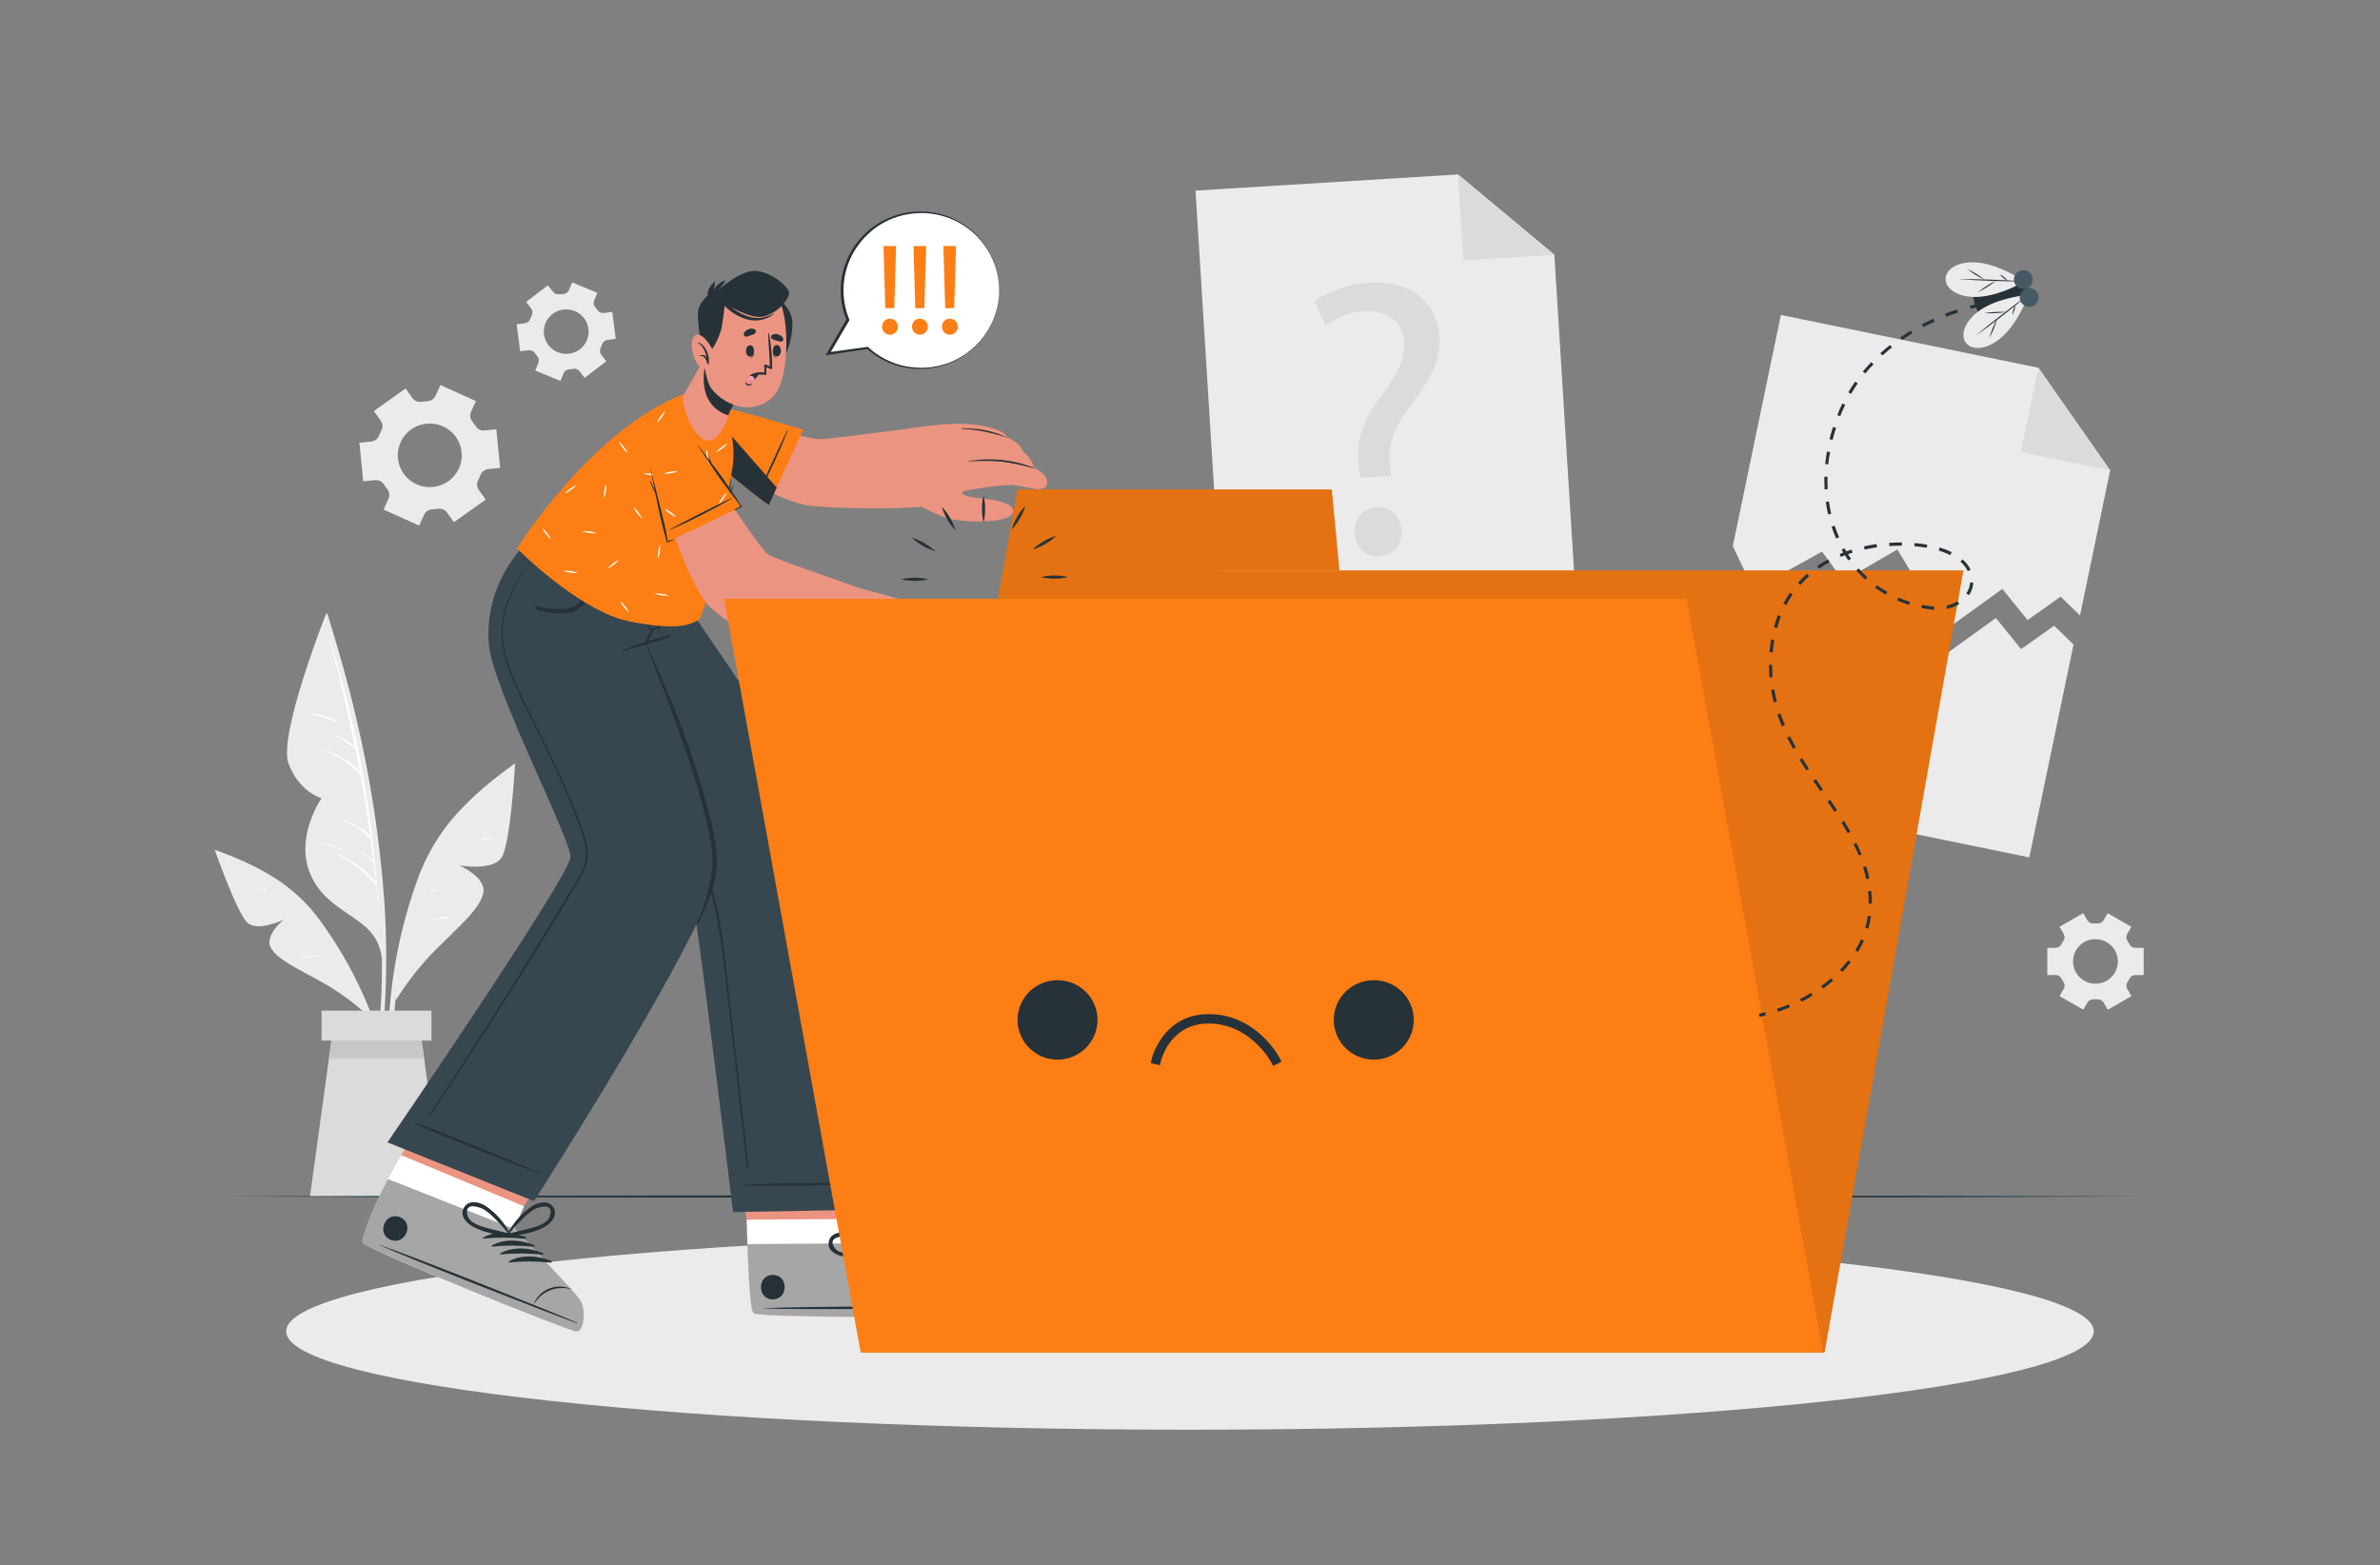 <svg width="149" height="98" viewBox="0 0 149 98" fill="none" xmlns="http://www.w3.org/2000/svg">
<rect x="0" y="0" width="149" height="98" fill="#808080" stroke="none"/>
<path d="M132.109 29.448L130.221 38.533L129.005 37.355L126.937 38.821L125.356 36.871L121.812 39.431L118.783 34.399L115.405 36.365L114.065 34.531L109.775 36.931L108.484 34.185L111.492 19.719L127.614 23.025L132.109 29.448Z" fill="#EBEBEB"/>
<path d="M127.613 23.031L132.108 29.454L126.516 28.308L127.613 23.031Z" fill="#DBDBDB"/>
<path d="M129.813 40.353L127.045 53.681L105.328 49.228L108.077 36.008L109.368 38.752L113.66 36.351L114.997 38.185L118.378 36.221L121.405 41.253L124.951 38.693L126.53 40.641L128.6 39.177L129.813 40.353Z" fill="#EBEBEB"/>
<path d="M98.733 38.789L76.602 40.149L74.844 11.933L91.278 10.922L97.31 15.949L98.733 38.789Z" fill="#EBEBEB"/>
<path d="M91.281 10.922L97.314 15.949L91.615 16.3L91.281 10.922Z" fill="#DBDBDB"/>
<path d="M85.154 29.91L85.067 29.273C84.844 27.954 85.207 26.479 86.362 24.936C87.404 23.564 87.968 22.584 87.905 21.471C87.834 20.216 86.995 19.424 85.434 19.487C84.542 19.533 83.686 19.848 82.978 20.389L82.297 18.874C83.086 18.237 84.468 17.766 85.78 17.698C88.627 17.541 90.013 19.215 90.121 21.083C90.216 22.755 89.344 24.011 88.235 25.479C87.216 26.818 86.883 27.921 87.027 29.17L87.088 29.808L85.154 29.91ZM84.803 33.382C84.752 32.472 85.334 31.798 86.2 31.751C87.066 31.704 87.698 32.307 87.749 33.219C87.797 34.079 87.266 34.773 86.35 34.824C85.476 34.873 84.844 34.242 84.795 33.382H84.803Z" fill="#DBDBDB"/>
<path d="M29.797 25.111L27.572 24.109L27.262 24.786C27.216 24.882 27.145 24.965 27.055 25.024C26.966 25.083 26.862 25.117 26.755 25.123C26.632 25.127 26.51 25.139 26.389 25.158C26.283 25.174 26.175 25.16 26.076 25.12C25.977 25.079 25.891 25.012 25.827 24.927L25.391 24.321L23.404 25.736L23.84 26.342C23.901 26.429 23.936 26.531 23.943 26.637C23.95 26.743 23.928 26.849 23.879 26.944C23.823 27.051 23.772 27.162 23.727 27.275C23.688 27.374 23.623 27.461 23.538 27.527C23.452 27.592 23.351 27.633 23.244 27.645L22.5 27.718L22.739 30.134L23.487 30.06C23.594 30.051 23.701 30.072 23.798 30.12C23.894 30.167 23.976 30.24 24.033 30.33C24.065 30.381 24.098 30.43 24.134 30.479C24.169 30.528 24.205 30.575 24.242 30.622C24.311 30.705 24.354 30.804 24.369 30.91C24.384 31.015 24.369 31.123 24.325 31.22L24.014 31.902L26.241 32.906L26.551 32.226C26.597 32.129 26.669 32.047 26.759 31.988C26.849 31.929 26.953 31.895 27.06 31.891C27.181 31.886 27.302 31.874 27.422 31.855C27.527 31.84 27.636 31.853 27.735 31.894C27.834 31.934 27.92 32.001 27.984 32.087L28.42 32.692L30.409 31.277L29.973 30.672C29.91 30.585 29.874 30.483 29.867 30.376C29.86 30.27 29.883 30.164 29.933 30.07C29.988 29.963 30.038 29.853 30.081 29.741C30.119 29.64 30.185 29.552 30.27 29.487C30.356 29.422 30.458 29.381 30.565 29.37L31.313 29.296L31.072 26.879L30.324 26.951C30.218 26.961 30.111 26.941 30.015 26.893C29.919 26.846 29.838 26.773 29.782 26.683C29.748 26.632 29.715 26.583 29.679 26.534C29.643 26.485 29.608 26.436 29.57 26.391C29.503 26.308 29.459 26.207 29.445 26.101C29.43 25.995 29.445 25.887 29.488 25.789L29.797 25.111ZM28.535 27.347C28.765 27.667 28.895 28.048 28.908 28.441C28.921 28.834 28.816 29.223 28.607 29.557C28.398 29.891 28.094 30.156 27.733 30.318C27.372 30.481 26.971 30.533 26.58 30.469C26.189 30.405 25.826 30.227 25.537 29.958C25.248 29.689 25.046 29.341 24.956 28.957C24.866 28.574 24.892 28.173 25.032 27.805C25.172 27.437 25.418 27.118 25.74 26.889C26.172 26.581 26.709 26.457 27.233 26.543C27.757 26.629 28.225 26.919 28.535 27.347Z" fill="#EBEBEB"/>
<path d="M130.418 57.172L128.934 58.023L129.196 58.473C129.235 58.538 129.255 58.612 129.252 58.688C129.25 58.763 129.226 58.837 129.182 58.899C129.137 58.969 129.093 59.042 129.054 59.118C129.022 59.186 128.97 59.243 128.906 59.282C128.842 59.322 128.768 59.343 128.693 59.342H128.172V61.045H128.697C128.772 61.044 128.846 61.065 128.91 61.104C128.974 61.144 129.025 61.201 129.058 61.268C129.097 61.345 129.141 61.417 129.186 61.488C129.229 61.55 129.254 61.623 129.256 61.698C129.259 61.774 129.239 61.848 129.2 61.913L128.938 62.364L130.421 63.215L130.686 62.762C130.724 62.698 130.78 62.645 130.846 62.611C130.913 62.576 130.988 62.56 131.063 62.566H131.315C131.39 62.561 131.465 62.576 131.532 62.611C131.598 62.645 131.654 62.698 131.692 62.762L131.957 63.217L133.439 62.366L133.176 61.913C133.139 61.848 133.121 61.774 133.123 61.699C133.126 61.624 133.15 61.552 133.192 61.49C133.237 61.419 133.281 61.345 133.32 61.27C133.353 61.203 133.404 61.146 133.468 61.106C133.532 61.066 133.606 61.046 133.681 61.047H134.206V59.344H133.677C133.602 59.344 133.528 59.324 133.464 59.284C133.4 59.245 133.349 59.188 133.316 59.12C133.277 59.046 133.233 58.971 133.188 58.901C133.146 58.839 133.122 58.766 133.119 58.691C133.117 58.616 133.135 58.542 133.172 58.477L133.435 58.025L131.953 57.174L131.688 57.621C131.65 57.685 131.595 57.737 131.528 57.772C131.461 57.806 131.386 57.822 131.311 57.817H131.185H131.059C130.984 57.822 130.909 57.806 130.842 57.772C130.775 57.737 130.719 57.685 130.68 57.621L130.418 57.172ZM131.185 58.799C131.463 58.798 131.735 58.88 131.966 59.033C132.198 59.186 132.378 59.404 132.485 59.659C132.591 59.914 132.619 60.195 132.565 60.466C132.511 60.737 132.377 60.986 132.181 61.181C131.984 61.376 131.733 61.509 131.461 61.563C131.188 61.617 130.905 61.589 130.649 61.483C130.392 61.377 130.172 61.198 130.018 60.968C129.864 60.739 129.782 60.468 129.782 60.192C129.782 60.009 129.818 59.828 129.888 59.658C129.959 59.489 130.062 59.335 130.192 59.206C130.323 59.076 130.477 58.973 130.648 58.903C130.818 58.833 131.001 58.797 131.185 58.797V58.799Z" fill="#EBEBEB"/>
<path d="M34.297 17.866L32.938 18.901L33.252 19.314C33.298 19.373 33.327 19.444 33.334 19.519C33.342 19.594 33.327 19.669 33.293 19.736C33.255 19.812 33.222 19.891 33.194 19.971C33.17 20.042 33.126 20.104 33.068 20.152C33.01 20.199 32.939 20.23 32.865 20.239L32.344 20.306L32.565 21.994L33.086 21.927C33.162 21.916 33.239 21.927 33.309 21.959C33.379 21.99 33.438 22.04 33.48 22.103C33.528 22.172 33.579 22.237 33.634 22.299C33.685 22.355 33.719 22.424 33.731 22.498C33.744 22.572 33.735 22.648 33.705 22.717L33.508 23.199L35.087 23.852L35.284 23.37C35.313 23.3 35.362 23.241 35.423 23.198C35.485 23.154 35.558 23.129 35.633 23.125L35.76 23.111L35.884 23.091C35.957 23.078 36.032 23.084 36.102 23.11C36.172 23.136 36.233 23.18 36.279 23.238L36.6 23.656L37.96 22.621L37.642 22.207C37.596 22.148 37.568 22.076 37.561 22.002C37.553 21.927 37.567 21.851 37.601 21.784C37.638 21.708 37.671 21.63 37.699 21.551C37.724 21.48 37.767 21.417 37.826 21.37C37.884 21.322 37.954 21.292 38.029 21.282L38.55 21.215L38.329 19.528L37.808 19.595C37.732 19.605 37.655 19.595 37.585 19.564C37.516 19.533 37.456 19.483 37.413 19.42C37.364 19.35 37.313 19.283 37.257 19.224C37.211 19.167 37.182 19.099 37.171 19.027C37.161 18.955 37.17 18.882 37.198 18.814L37.395 18.332L35.817 17.68L35.62 18.162C35.59 18.231 35.541 18.29 35.48 18.333C35.418 18.377 35.346 18.402 35.27 18.407L35.144 18.419L35.028 18.422C34.955 18.436 34.879 18.43 34.809 18.404C34.74 18.378 34.679 18.334 34.633 18.276L34.297 17.866ZM35.27 19.381C35.545 19.346 35.824 19.392 36.073 19.515C36.321 19.637 36.527 19.83 36.665 20.068C36.803 20.307 36.867 20.581 36.849 20.855C36.831 21.13 36.731 21.393 36.562 21.612C36.393 21.83 36.163 21.994 35.901 22.082C35.639 22.171 35.356 22.181 35.088 22.11C34.82 22.039 34.579 21.891 34.396 21.684C34.213 21.478 34.096 21.222 34.059 20.949C34.034 20.767 34.046 20.582 34.093 20.404C34.141 20.227 34.224 20.06 34.336 19.915C34.449 19.769 34.589 19.647 34.749 19.555C34.91 19.464 35.087 19.404 35.27 19.381Z" fill="#EBEBEB"/>
<path d="M24.138 62.086C24.212 60.191 24.186 58.294 24.059 56.402C23.777 52.495 23.177 48.618 22.265 44.807C21.764 42.663 21.148 40.554 20.505 38.447C20.485 38.382 20.383 38.4 20.401 38.466C22.388 45.895 24.018 53.558 23.905 61.281C23.874 63.437 23.621 65.563 23.416 67.711C23.416 67.768 23.505 67.792 23.518 67.733C23.927 65.889 24.061 63.964 24.138 62.086Z" fill="#EBEBEB"/>
<path d="M20.401 38.461C20.401 38.461 17.394 46.046 18.067 47.822C18.74 49.598 20.129 49.978 20.129 49.978C20.129 49.978 18.288 52.589 19.575 55.037C20.861 57.485 23.718 57.369 23.916 60.144C23.91 60.158 24.068 48.553 20.401 38.461Z" fill="#EBEBEB"/>
<path d="M23.583 55.369C23.588 55.357 23.588 55.343 23.583 55.33C23.188 50.151 22.21 45.033 20.666 40.071C20.666 40.058 20.637 40.062 20.641 40.071C21.237 42.293 21.763 44.523 22.22 46.763C21.815 46.382 21.321 46.109 20.783 45.967C20.783 45.967 20.767 45.979 20.783 45.983C21.348 46.189 21.857 46.524 22.267 46.963C22.354 47.404 22.441 47.843 22.521 48.284C21.849 47.537 20.917 47.167 19.984 46.814C19.982 46.815 19.98 46.816 19.979 46.818C19.977 46.82 19.977 46.822 19.977 46.825C19.977 46.827 19.977 46.829 19.979 46.831C19.98 46.833 19.982 46.834 19.984 46.835C20.956 47.227 21.924 47.733 22.583 48.566C22.811 49.824 23.013 51.087 23.186 52.355C22.701 51.849 22.077 51.494 21.393 51.334C21.371 51.334 21.359 51.359 21.381 51.365C22.084 51.571 22.712 51.975 23.188 52.529H23.2C23.259 52.973 23.316 53.42 23.37 53.868C22.994 53.552 22.57 53.298 22.113 53.115C22.101 53.115 22.093 53.129 22.113 53.133C22.579 53.333 23.006 53.614 23.374 53.962C23.374 53.962 23.384 53.962 23.39 53.962C23.439 54.387 23.488 54.812 23.532 55.238C22.854 54.424 21.975 53.8 20.98 53.427C20.976 53.427 20.972 53.428 20.969 53.431C20.966 53.434 20.964 53.438 20.964 53.443C20.964 53.447 20.966 53.451 20.969 53.454C20.972 53.456 20.976 53.458 20.98 53.458C21.962 53.888 22.825 54.548 23.494 55.381C23.502 55.39 23.512 55.397 23.523 55.4C23.534 55.404 23.546 55.404 23.557 55.401C23.622 56.053 23.682 56.706 23.729 57.361C23.729 57.37 23.745 57.37 23.745 57.361C23.694 56.703 23.64 56.039 23.583 55.369Z" fill="white"/>
<path d="M21.163 45.217C20.619 44.88 19.996 44.687 19.356 44.656C19.352 44.656 19.349 44.657 19.347 44.66C19.345 44.662 19.344 44.665 19.344 44.668C19.344 44.671 19.345 44.674 19.347 44.676C19.349 44.678 19.352 44.68 19.356 44.68C19.975 44.797 20.576 44.994 21.143 45.268C21.167 45.274 21.185 45.233 21.163 45.217Z" fill="white"/>
<path d="M21.534 53.25C21.116 53.011 20.655 52.855 20.177 52.789C20.161 52.789 20.159 52.811 20.177 52.815C20.643 52.908 21.095 53.065 21.518 53.281C21.536 53.291 21.552 53.26 21.534 53.25Z" fill="white"/>
<path d="M32.053 47.952C30.781 48.825 29.612 49.839 28.57 50.974C27.495 52.176 26.666 53.574 26.129 55.09C24.986 58.249 24.372 61.573 24.31 64.929C24.271 66.788 24.451 68.645 24.845 70.463C24.848 70.476 24.856 70.487 24.867 70.495C24.879 70.502 24.893 70.505 24.906 70.502C24.92 70.5 24.932 70.492 24.94 70.481C24.948 70.47 24.951 70.456 24.949 70.443C24.459 67.236 24.478 63.972 25.004 60.77C25.521 57.634 26.332 54.22 28.341 51.67C29.434 50.28 30.798 49.189 32.146 48.06C32.217 47.997 32.126 47.901 32.053 47.952Z" fill="#EBEBEB"/>
<path d="M24.75 62.667C25.474 61.504 26.325 60.423 27.288 59.445C28.793 57.95 30.06 56.887 30.258 55.9C30.455 54.912 28.75 54.183 28.75 54.183C28.75 54.183 30.832 54.555 31.402 53.687C31.972 52.818 32.247 47.789 32.247 47.789C32.247 47.789 28.458 50.476 26.692 54.243C24.926 58.011 24.75 62.667 24.75 62.667Z" fill="#EBEBEB"/>
<path d="M30.885 52.513C30.635 52.476 30.382 52.467 30.131 52.487C30.101 52.487 30.103 52.538 30.131 52.54C30.38 52.54 30.63 52.528 30.879 52.54C30.882 52.539 30.884 52.538 30.886 52.536C30.888 52.533 30.89 52.531 30.89 52.528C30.891 52.525 30.891 52.522 30.89 52.52C30.889 52.517 30.887 52.514 30.885 52.513Z" fill="white"/>
<path d="M28.168 57.391C27.768 57.399 27.373 57.477 27 57.622C27 57.622 27 57.642 27 57.639C27.395 57.547 27.776 57.51 28.166 57.444C28.171 57.441 28.176 57.438 28.179 57.433C28.182 57.429 28.184 57.423 28.184 57.418C28.184 57.412 28.183 57.407 28.18 57.402C28.177 57.397 28.173 57.393 28.168 57.391Z" fill="white"/>
<path d="M27.349 55.703C27.183 55.702 27.017 55.716 26.854 55.746C26.851 55.747 26.848 55.749 26.847 55.752C26.845 55.755 26.844 55.758 26.844 55.761C26.844 55.764 26.845 55.767 26.847 55.77C26.848 55.773 26.851 55.775 26.854 55.776C27.02 55.785 27.185 55.778 27.349 55.754C27.356 55.754 27.363 55.752 27.367 55.747C27.372 55.742 27.375 55.735 27.375 55.729C27.375 55.722 27.372 55.715 27.367 55.711C27.363 55.706 27.356 55.703 27.349 55.703Z" fill="white"/>
<path d="M13.639 53.293C14.872 53.708 16.053 54.261 17.161 54.941C18.31 55.666 19.307 56.606 20.095 57.709C21.755 60.003 23.025 62.551 23.857 65.252C24.32 66.748 24.606 68.293 24.709 69.855C24.707 69.865 24.701 69.874 24.693 69.88C24.685 69.887 24.675 69.89 24.665 69.89C24.654 69.89 24.644 69.887 24.636 69.88C24.628 69.874 24.622 69.865 24.62 69.855C24.272 67.147 23.498 64.51 22.327 62.04C21.177 59.62 19.726 57.044 17.508 55.441C16.301 54.569 14.943 53.996 13.589 53.393C13.518 53.369 13.568 53.269 13.639 53.293Z" fill="#EBEBEB"/>
<path d="M22.974 63.521C22.117 62.746 21.177 62.067 20.17 61.496C18.604 60.632 17.331 60.063 16.942 59.309C16.553 58.554 17.763 57.574 17.763 57.574C17.763 57.574 16.165 58.358 15.502 57.78C14.838 57.202 13.445 53.203 13.445 53.203C13.445 53.203 17.137 54.507 19.44 57.151C21.743 59.795 22.974 63.521 22.974 63.521Z" fill="#EBEBEB"/>
<path d="M19.909 59.843C19.546 59.818 19.182 59.862 18.836 59.974C18.836 59.974 18.836 59.992 18.836 59.99C19.189 59.93 19.546 59.893 19.904 59.88C19.929 59.88 19.935 59.845 19.909 59.843Z" fill="white"/>
<path d="M16.686 55.647C16.521 55.633 16.354 55.642 16.191 55.674C16.173 55.674 16.179 55.705 16.191 55.703C16.355 55.686 16.515 55.692 16.676 55.688C16.681 55.688 16.686 55.686 16.69 55.683C16.694 55.68 16.697 55.676 16.698 55.671C16.7 55.666 16.699 55.661 16.697 55.657C16.695 55.652 16.691 55.649 16.686 55.647Z" fill="white"/>
<path d="M27.74 74.909H19.406L20.594 66.264L20.898 64.047H26.248L26.552 66.264L27.74 74.909Z" fill="#DBDBDB"/>
<path d="M26.551 66.264H20.594L20.898 64.047H26.247L26.551 66.264Z" fill="#C7C7C7"/>
<path d="M27.012 63.273H20.133V65.151H27.012V63.273Z" fill="#DBDBDB"/>
<path d="M14.109 74.91L29.109 74.864L44.108 74.846L74.107 74.812L104.105 74.846L119.105 74.864L134.104 74.91L119.105 74.96L104.105 74.975L74.107 75.008L44.108 74.975L29.109 74.957L14.109 74.91Z" fill="#263238"/>
<path d="M74.497 89.512C105.748 89.512 131.081 86.755 131.081 83.354C131.081 79.953 105.748 77.195 74.497 77.195C43.247 77.195 17.914 79.953 17.914 83.354C17.914 86.755 43.247 89.512 74.497 89.512Z" fill="#EBEBEB"/>
<path d="M61.334 82.337C60.874 82.492 47.69 82.533 47.185 82.223C46.988 82.105 46.875 80.198 46.791 77.889C46.773 77.392 46.759 76.876 46.747 76.355L45.695 69.369L54.51 69.312L55.341 76.3L55.307 77.837C55.307 77.837 60.363 80.061 60.88 80.465C61.397 80.869 61.794 82.182 61.334 82.337Z" fill="#EB9481"/>
<path d="M61.329 82.341C60.869 82.496 47.685 82.537 47.18 82.228C46.947 82.083 46.821 79.298 46.75 76.36L55.326 76.305L55.293 77.841C55.293 77.841 60.348 80.066 60.865 80.47C61.382 80.873 61.789 82.187 61.329 82.341Z" fill="white"/>
<path d="M61.333 82.336C60.873 82.491 47.689 82.532 47.184 82.222C46.986 82.105 46.874 80.198 46.789 77.889L55.288 77.836C55.288 77.836 60.344 80.061 60.861 80.464C61.378 80.868 61.792 82.181 61.333 82.336Z" fill="#A6A6A6"/>
<path d="M61.144 81.812C58.934 81.765 50.014 81.787 47.826 81.908C47.808 81.908 47.808 81.92 47.826 81.922C50.016 82.014 58.936 81.922 61.144 81.847C61.191 81.845 61.191 81.812 61.144 81.812Z" fill="#263238"/>
<path d="M60.02 80C59.775 79.995 59.531 80.04 59.303 80.133C59.076 80.226 58.871 80.365 58.7 80.541C58.39 80.856 58.214 81.277 58.211 81.717C58.211 81.731 58.235 81.731 58.237 81.717C58.31 81.284 58.523 80.885 58.843 80.582C59.163 80.278 59.573 80.085 60.013 80.032C60.017 80.033 60.021 80.032 60.025 80.03C60.029 80.028 60.031 80.024 60.032 80.02C60.033 80.016 60.033 80.011 60.031 80.008C60.028 80.004 60.025 80.001 60.02 80Z" fill="#263238"/>
<path d="M56.15 78.055C55.266 78.045 54.241 78.359 53.693 79.08C53.673 79.107 53.713 79.137 53.738 79.123C54.511 78.718 55.324 78.396 56.165 78.163C56.178 78.159 56.19 78.151 56.197 78.14C56.205 78.129 56.208 78.115 56.206 78.102C56.204 78.089 56.197 78.076 56.187 78.068C56.176 78.059 56.163 78.055 56.15 78.055Z" fill="#263238"/>
<path d="M56.838 78.312C55.952 78.312 54.928 78.618 54.381 79.338C54.36 79.367 54.399 79.396 54.427 79.383C55.198 78.976 56.011 78.654 56.852 78.42C56.865 78.417 56.876 78.409 56.883 78.398C56.891 78.387 56.894 78.374 56.892 78.36C56.89 78.347 56.884 78.335 56.874 78.326C56.864 78.318 56.851 78.313 56.838 78.312Z" fill="#263238"/>
<path d="M57.525 78.578C56.641 78.578 55.616 78.882 55.068 79.603C55.048 79.631 55.088 79.66 55.113 79.646C55.886 79.241 56.699 78.919 57.54 78.686C57.553 78.682 57.565 78.674 57.572 78.663C57.58 78.652 57.583 78.638 57.581 78.625C57.579 78.612 57.572 78.6 57.562 78.591C57.551 78.582 57.538 78.578 57.525 78.578Z" fill="#263238"/>
<path d="M58.205 78.836C57.319 78.826 56.295 79.14 55.748 79.861C55.727 79.889 55.768 79.918 55.794 79.904C56.566 79.499 57.38 79.177 58.221 78.944C58.234 78.94 58.245 78.932 58.252 78.921C58.26 78.91 58.263 78.896 58.261 78.883C58.259 78.87 58.252 78.858 58.242 78.849C58.232 78.841 58.218 78.836 58.205 78.836Z" fill="#263238"/>
<path d="M48.381 79.82C47.394 79.82 47.394 81.359 48.381 81.353C49.367 81.347 49.375 79.814 48.381 79.82Z" fill="#263238"/>
<path d="M57.099 75.707C56.651 75.339 56.087 75.707 55.813 76.085C55.356 76.754 55.084 77.53 55.023 78.335C55.023 78.353 55.037 78.361 55.051 78.361C55.055 78.377 55.062 78.393 55.073 78.406C55.084 78.419 55.097 78.43 55.113 78.436C55.129 78.443 55.146 78.446 55.163 78.445C55.18 78.444 55.196 78.438 55.211 78.43C55.838 77.996 56.565 77.608 57.04 76.995C57.31 76.638 57.532 76.05 57.099 75.707ZM56.022 77.577C55.718 77.798 55.404 78.004 55.108 78.237C55.266 77.798 55.402 77.355 55.604 76.932C55.697 76.729 55.803 76.533 55.923 76.344C56.121 76.052 56.981 75.315 57.072 76.27C57.123 76.793 56.383 77.314 56.022 77.577Z" fill="#263238"/>
<path d="M52.822 78.669C53.592 78.783 54.387 78.563 55.143 78.444C55.16 78.44 55.175 78.432 55.187 78.421C55.2 78.409 55.21 78.395 55.216 78.38C55.223 78.364 55.225 78.347 55.224 78.331C55.222 78.314 55.217 78.297 55.208 78.283C55.211 78.281 55.213 78.278 55.215 78.275C55.217 78.272 55.217 78.268 55.217 78.264C55.217 78.261 55.217 78.257 55.215 78.254C55.213 78.251 55.211 78.248 55.208 78.246C54.601 77.708 53.862 77.338 53.065 77.174C52.599 77.086 51.94 77.213 51.881 77.787C51.81 78.328 52.373 78.599 52.822 78.669ZM52.286 78.171C51.694 77.419 52.824 77.354 53.164 77.433C53.384 77.487 53.6 77.557 53.811 77.64C54.243 77.818 54.665 78.017 55.076 78.238C54.701 78.275 54.332 78.342 53.959 78.393C53.513 78.452 52.617 78.585 52.286 78.171Z" fill="#263238"/>
<path d="M32.734 37.086C32.734 37.086 42.97 54.381 43.244 55.596C43.665 57.462 45.893 75.888 45.893 75.888L56.549 75.692C56.549 75.692 54.713 59.446 52.975 54.093C51.724 50.237 42.69 37.45 42.69 37.45L32.734 37.086Z" fill="#37474F"/>
<path d="M55.576 74.073C54.047 74.062 48.626 74.001 46.589 74.189C46.574 74.189 46.575 74.216 46.589 74.218C47.29 74.318 54.044 74.163 55.574 74.115C55.577 74.116 55.58 74.116 55.584 74.116C55.587 74.115 55.59 74.114 55.593 74.112C55.596 74.11 55.598 74.108 55.6 74.105C55.602 74.102 55.603 74.099 55.603 74.095C55.603 74.092 55.602 74.088 55.601 74.085C55.6 74.082 55.597 74.08 55.595 74.078C55.592 74.075 55.589 74.074 55.586 74.073C55.583 74.073 55.579 74.073 55.576 74.073Z" fill="#263238"/>
<path d="M34.482 38.673C35.153 39.718 35.863 40.741 36.546 41.777C37.229 42.814 37.916 43.851 38.593 44.886C39.942 46.977 41.258 49.081 42.539 51.199C43.164 52.181 43.699 53.217 44.138 54.294C44.537 55.371 44.838 56.483 45.035 57.614C45.245 58.749 45.383 59.896 45.511 61.042C45.642 62.261 45.78 63.481 45.923 64.702C46.204 67.199 46.484 69.696 46.766 72.193C46.8 72.499 46.833 72.804 46.865 73.112C46.865 73.157 46.788 73.165 46.782 73.112C46.468 70.632 46.208 68.143 45.923 65.664C45.781 64.427 45.64 63.19 45.499 61.954C45.367 60.803 45.241 59.651 45.061 58.508C44.896 57.38 44.646 56.266 44.311 55.176C43.943 54.047 43.449 52.962 42.839 51.942C41.606 49.827 40.299 47.749 38.993 45.67C37.687 43.59 36.345 41.493 34.967 39.439C34.798 39.186 34.626 38.934 34.449 38.684C34.435 38.671 34.47 38.653 34.482 38.673Z" fill="#263238"/>
<path d="M36.087 83.36C35.601 83.331 23.063 78.286 22.716 77.807C22.7 77.779 22.693 77.747 22.696 77.715C22.696 77.286 23.566 75.789 24.292 73.821C24.338 73.695 24.661 73.111 25.109 72.325C26.354 70.171 28.525 66.461 28.525 66.461L36.72 69.695L32.797 75.526L32.188 76.937C32.188 76.937 36.034 80.886 36.357 81.445C36.681 82.004 36.57 83.388 36.087 83.36Z" fill="#EB9481"/>
<path d="M36.087 83.355C35.601 83.326 23.063 78.281 22.716 77.802C22.7 77.774 22.693 77.742 22.696 77.71C22.696 77.281 23.566 75.784 24.292 73.816C24.338 73.69 24.661 73.106 25.109 72.32L32.805 75.521L32.196 76.932C32.196 76.932 36.041 80.882 36.365 81.44C36.689 81.999 36.57 83.383 36.087 83.355Z" fill="white"/>
<path d="M36.086 83.36C35.601 83.33 23.062 78.285 22.715 77.807C22.581 77.625 23.141 75.925 24.294 73.82L32.187 76.939C32.187 76.939 36.033 80.884 36.358 81.447C36.684 82.009 36.57 83.387 36.086 83.36Z" fill="#A6A6A6"/>
<path d="M36.106 82.802C34.076 81.936 25.8 78.631 23.726 77.93C23.708 77.93 23.704 77.93 23.726 77.941C25.721 78.843 34.023 82.081 36.099 82.841C36.138 82.851 36.15 82.82 36.106 82.802Z" fill="#263238"/>
<path d="M35.754 80.696C35.529 80.598 35.286 80.547 35.04 80.547C34.794 80.547 34.551 80.598 34.326 80.696C33.921 80.872 33.6 81.196 33.43 81.601C33.43 81.613 33.447 81.623 33.453 81.611C33.686 81.235 34.035 80.945 34.448 80.782C34.861 80.62 35.316 80.595 35.744 80.712C35.748 80.711 35.751 80.709 35.752 80.706C35.754 80.703 35.755 80.699 35.754 80.696Z" fill="#263238"/>
<path d="M32.903 77.456C32.088 77.117 31.018 77.027 30.239 77.491C30.209 77.509 30.239 77.55 30.265 77.548C31.134 77.46 32.009 77.465 32.877 77.562C32.891 77.563 32.904 77.56 32.915 77.552C32.926 77.544 32.934 77.533 32.937 77.52C32.94 77.507 32.938 77.493 32.932 77.482C32.926 77.47 32.916 77.461 32.903 77.456Z" fill="#263238"/>
<path d="M33.442 77.956C32.627 77.617 31.558 77.527 30.778 77.991C30.748 78.009 30.778 78.05 30.804 78.048C31.672 77.96 32.548 77.964 33.416 78.062C33.43 78.063 33.443 78.06 33.454 78.052C33.465 78.044 33.473 78.033 33.476 78.02C33.479 78.007 33.477 77.993 33.471 77.982C33.465 77.97 33.455 77.961 33.442 77.956Z" fill="#263238"/>
<path d="M33.974 78.448C33.157 78.109 32.088 78.019 31.31 78.483C31.279 78.501 31.31 78.542 31.334 78.54C32.203 78.452 33.079 78.456 33.947 78.554C33.96 78.556 33.974 78.553 33.986 78.546C33.997 78.538 34.006 78.527 34.009 78.514C34.013 78.5 34.011 78.486 34.005 78.474C33.998 78.462 33.987 78.453 33.974 78.448Z" fill="#263238"/>
<path d="M34.513 78.948C33.696 78.609 32.629 78.519 31.849 78.982C31.818 79.001 31.849 79.043 31.873 79.04C32.742 78.952 33.618 78.957 34.486 79.054C34.499 79.056 34.513 79.054 34.525 79.046C34.536 79.039 34.545 79.027 34.548 79.014C34.552 79.001 34.55 78.987 34.544 78.974C34.537 78.962 34.526 78.953 34.513 78.948Z" fill="#263238"/>
<path d="M25.031 76.2C24.11 75.835 23.538 77.26 24.463 77.625C25.389 77.989 25.963 76.564 25.031 76.2Z" fill="#263238"/>
<path d="M34.667 75.631C34.389 75.124 33.732 75.249 33.331 75.502C32.656 75.951 32.112 76.568 31.753 77.291C31.751 77.294 31.75 77.298 31.75 77.301C31.75 77.305 31.751 77.308 31.752 77.312C31.754 77.315 31.756 77.318 31.759 77.32C31.762 77.322 31.765 77.324 31.768 77.325C31.768 77.389 31.812 77.466 31.889 77.45C32.636 77.279 33.455 77.191 34.126 76.799C34.511 76.572 34.929 76.111 34.667 75.631ZM32.96 76.962C32.595 77.054 32.228 77.129 31.867 77.234C32.166 76.877 32.482 76.535 32.816 76.209C32.98 76.054 33.155 75.91 33.339 75.778C33.625 75.582 34.706 75.219 34.43 76.139C34.278 76.646 33.396 76.852 32.96 76.962Z" fill="#263238"/>
<path d="M29.584 76.785C30.255 77.177 31.074 77.269 31.82 77.441C31.897 77.459 31.948 77.382 31.942 77.316C31.946 77.315 31.949 77.314 31.952 77.312C31.955 77.31 31.958 77.307 31.959 77.303C31.961 77.3 31.962 77.296 31.961 77.293C31.961 77.289 31.96 77.286 31.958 77.282C31.599 76.558 31.054 75.939 30.379 75.489C29.984 75.234 29.323 75.107 29.043 75.612C28.763 76.118 29.191 76.555 29.584 76.785ZM29.276 76.122C29.002 75.203 30.081 75.567 30.367 75.765C30.551 75.897 30.725 76.042 30.888 76.199C31.221 76.525 31.537 76.868 31.835 77.226C31.474 77.12 31.107 77.043 30.742 76.951C30.3 76.834 29.426 76.638 29.276 76.122Z" fill="#263238"/>
<path d="M33.432 75.201L24.258 71.522C24.258 71.522 35.632 54.911 35.715 53.674C35.79 52.581 30.794 43.051 30.598 40.274C30.385 37.275 31.837 34.956 33.436 33.516L42.898 37.512C42.898 37.512 41.899 39.098 40.333 39.982C40.333 39.982 45.185 50.997 44.909 54.384C44.633 57.771 33.432 75.201 33.432 75.201Z" fill="#37474F"/>
<path d="M33.841 73.464C32.515 72.898 32.904 73.041 31.57 72.484C30.919 72.214 26.637 70.444 25.977 70.297C25.964 70.297 25.954 70.317 25.968 70.324C26.538 70.671 30.855 72.367 31.513 72.625C32.856 73.151 32.476 72.986 33.825 73.496C33.827 73.498 33.83 73.5 33.833 73.502C33.836 73.503 33.84 73.504 33.843 73.503C33.846 73.503 33.849 73.502 33.852 73.5C33.855 73.498 33.857 73.496 33.859 73.493C33.86 73.49 33.861 73.486 33.861 73.483C33.861 73.48 33.86 73.476 33.858 73.474C33.856 73.471 33.854 73.468 33.851 73.467C33.848 73.465 33.845 73.464 33.841 73.464Z" fill="#263238"/>
<path d="M41.886 39.775C40.901 40.003 39.937 40.314 39.005 40.704C39.001 40.705 38.998 40.707 38.995 40.71C38.992 40.713 38.989 40.716 38.987 40.719C38.986 40.723 38.985 40.727 38.984 40.731C38.984 40.735 38.985 40.739 38.986 40.742C38.987 40.746 38.989 40.749 38.992 40.752C38.995 40.755 38.998 40.758 39.001 40.76C39.005 40.761 39.009 40.762 39.013 40.763C39.017 40.763 39.021 40.762 39.025 40.761C39.991 40.481 40.974 40.218 41.925 39.887C41.998 39.861 41.961 39.759 41.886 39.775Z" fill="#263238"/>
<path d="M40.758 39.395C40.666 39.557 40.585 39.725 40.515 39.898C40.447 40.03 40.405 40.173 40.391 40.32C40.391 40.349 40.43 40.355 40.448 40.337C40.547 40.22 40.627 40.087 40.685 39.945C40.766 39.791 40.848 39.638 40.925 39.479C40.979 39.363 40.819 39.289 40.758 39.395Z" fill="#263238"/>
<path d="M40.881 38.507C40.941 38.362 40.998 38.219 41.059 38.074C41.12 37.929 41.197 37.78 41.256 37.627C41.256 37.604 41.304 37.627 41.294 37.645C41.234 37.79 41.197 37.943 41.152 38.092C41.106 38.241 41.055 38.389 41.006 38.538C40.913 38.815 40.808 39.089 40.68 39.358C40.835 39.365 40.99 39.339 41.134 39.279C41.281 39.186 41.393 39.049 41.456 38.887C41.538 38.727 41.615 38.562 41.7 38.401C41.805 38.227 41.892 38.044 41.963 37.854C41.963 37.831 42.01 37.854 42 37.872C41.871 38.274 41.703 38.662 41.497 39.03C41.408 39.173 41.339 39.324 41.177 39.379C41.002 39.428 40.819 39.441 40.639 39.417C40.615 39.417 40.587 39.417 40.595 39.381C40.676 39.085 40.771 38.794 40.881 38.507Z" fill="#263238"/>
<path d="M40.473 40.338C40.81 41.046 41.106 41.752 41.42 42.457C41.734 43.163 42.012 43.845 42.294 44.547C42.859 45.962 43.364 47.404 43.808 48.859C44.027 49.58 44.23 50.307 44.412 51.04C44.612 51.771 44.758 52.515 44.85 53.267C44.929 54.017 44.862 54.776 44.652 55.501C44.435 56.218 44.156 56.915 43.818 57.584C43.61 58.008 43.541 57.951 43.64 57.737C43.922 57.13 44.662 55.289 44.609 53.743C44.566 53.002 44.451 52.268 44.266 51.55C44.093 50.809 43.899 50.074 43.684 49.345C43.263 47.906 42.764 46.497 42.251 45.09C41.963 44.306 41.659 43.522 41.363 42.737C41.067 41.953 40.771 41.232 40.439 40.366C40.429 40.331 40.463 40.317 40.473 40.338Z" fill="#263238"/>
<path d="M33.51 38.001C33.674 37.94 33.904 38.04 34.07 38.068C34.285 38.104 34.502 38.126 34.719 38.133C34.935 38.14 35.15 38.133 35.365 38.111C35.581 38.105 35.792 38.05 35.982 37.948C36.294 37.722 36.562 37.441 36.772 37.119C37.022 36.79 37.228 36.43 37.385 36.049C37.385 36.026 37.427 36.049 37.419 36.065C37.35 36.282 37.299 36.502 37.222 36.715C37.136 36.916 37.035 37.109 36.918 37.294C36.728 37.664 36.447 37.981 36.101 38.215C35.72 38.43 35.23 38.411 34.806 38.393C34.56 38.379 34.316 38.347 34.074 38.297C33.901 38.26 33.608 38.233 33.498 38.081C33.493 38.076 33.489 38.069 33.487 38.062C33.484 38.054 33.484 38.046 33.485 38.039C33.486 38.031 33.489 38.024 33.493 38.017C33.498 38.011 33.503 38.005 33.51 38.001Z" fill="#263238"/>
<path d="M26.881 69.777C28.389 67.509 29.869 65.222 31.321 62.917C32.773 60.612 34.206 58.289 35.619 55.949C35.956 55.391 36.345 54.834 36.562 54.215C36.799 53.542 36.665 52.89 36.452 52.231C36.049 51.03 35.579 49.852 35.043 48.703C34.514 47.545 33.944 46.406 33.383 45.263C32.823 44.121 32.237 42.992 31.805 41.8C31.41 40.661 31.25 39.481 31.558 38.301C31.866 37.121 32.529 36.079 33.221 35.097C33.403 34.838 33.59 34.581 33.774 34.313C33.788 34.293 33.817 34.313 33.803 34.336C33.04 35.359 32.296 36.443 31.848 37.645C31.619 38.237 31.491 38.863 31.469 39.497C31.465 40.141 31.566 40.78 31.767 41.392C32.138 42.584 32.724 43.711 33.271 44.832C33.817 45.953 34.401 47.114 34.94 48.268C35.496 49.43 35.99 50.62 36.42 51.833C36.604 52.372 36.815 52.937 36.799 53.515C36.785 54.148 36.481 54.718 36.166 55.251C34.784 57.574 33.369 59.869 31.929 62.151C30.488 64.432 29.006 66.713 27.507 68.971L26.938 69.824C26.909 69.859 26.857 69.818 26.881 69.777Z" fill="#263238"/>
<path d="M43.422 26.944C44.277 28.806 48.593 31.371 50.613 31.648C52.066 31.844 56.482 31.914 57.995 31.685C59.771 31.414 58.414 26.661 57.366 26.785C54.485 27.118 52.038 27.49 51.268 27.49C50.329 27.49 45.248 25.872 44.636 25.642C43.136 25.087 42.939 25.887 43.422 26.944Z" fill="#EB9481"/>
<path d="M43.454 27.442C44.536 29.031 48.129 31.63 48.129 31.63L48.628 30.533L50.28 26.903C50.28 26.903 46.979 25.874 44.806 25.403C44.55 25.346 44.29 25.309 44.029 25.294C42.641 25.219 42.521 26.07 43.454 27.442Z" fill="#FD7E14"/>
<path d="M43.454 27.438C44.536 29.028 48.129 31.627 48.129 31.627L48.628 30.529C47.288 28.983 45.218 26.641 44.029 25.294C42.641 25.216 42.521 26.066 43.454 27.438Z" fill="#263238"/>
<path d="M47.479 30.893C47.754 30.225 48.973 27.534 49.277 26.973C49.297 26.934 49.328 26.938 49.31 26.973C48.781 28.311 48.179 29.62 47.507 30.893C47.499 30.917 47.467 30.909 47.479 30.893Z" fill="#263238"/>
<path d="M56.844 26.833C58.596 26.606 60.765 26.216 62.602 26.99C62.808 27.07 62.981 27.218 63.093 27.408C63.922 27.741 64.013 28.229 64.013 28.229C64.69 28.774 64.713 29.287 64.713 29.287C64.713 29.287 65.684 29.679 65.536 30.31C65.374 31.008 64.044 30.31 63.078 30.367C60.858 30.504 57.749 31.314 57.108 31.416L56.844 26.833Z" fill="#EB9481"/>
<path d="M60.649 28.888C61.298 28.844 61.949 28.844 62.598 28.888C63.305 28.976 64.004 29.117 64.69 29.31C64.695 29.311 64.699 29.311 64.704 29.309C64.708 29.307 64.711 29.303 64.713 29.299C64.714 29.294 64.714 29.29 64.712 29.285C64.71 29.281 64.706 29.278 64.702 29.276C63.414 28.774 62.012 28.633 60.649 28.869C60.617 28.865 60.617 28.89 60.649 28.888Z" fill="#263238"/>
<path d="M60.236 26.852C61.319 26.907 61.996 27.079 63.085 27.404V27.393C61.886 26.895 61.394 26.848 60.23 26.805C60.192 26.82 60.194 26.852 60.236 26.852Z" fill="#263238"/>
<path d="M60.407 30.703C60.125 30.834 60.194 30.981 60.733 31.105C61.271 31.228 63.511 31.266 63.432 32.042C63.353 32.818 60.194 32.72 59.312 32.446C58.43 32.171 57.102 31.419 57.102 31.419C57.727 31.315 59.195 30.921 60.407 30.703Z" fill="#EB9481"/>
<path d="M45.773 29.911C45.759 30.246 45.727 30.587 45.68 30.926C45.68 30.912 45.68 30.901 45.694 30.889C45.759 30.712 45.824 30.532 45.903 30.362C45.903 30.362 45.923 30.362 45.921 30.362C45.883 30.548 45.826 30.731 45.751 30.907C45.715 30.991 45.682 31.073 45.644 31.155C45.621 31.306 45.593 31.455 45.563 31.604C45.504 31.884 45.238 33.076 45.169 33.278C45.157 33.319 45.106 33.309 45.11 33.262C45.123 33.043 45.346 31.802 45.392 31.52C45.48 30.975 45.598 30.435 45.745 29.903C45.755 29.893 45.775 29.901 45.773 29.911Z" fill="#263238"/>
<path d="M43.718 38.825C43.191 39.094 42.512 39.511 39.453 38.914C39.256 38.874 39.071 38.827 38.877 38.771C36.01 37.916 32.562 34.566 32.375 34.329C32.375 34.329 36.931 26.993 42.759 24.686C43.479 24.402 44.671 24.951 45.324 25.635C45.559 25.88 46.07 27.681 45.875 29.139C45.679 30.597 44.243 38.557 43.718 38.825Z" fill="#FD7E14"/>
<path d="M43.307 29.07C43.329 29.38 43.285 29.692 43.179 29.984C43.154 29.674 43.197 29.362 43.307 29.07Z" fill="white"/>
<path d="M41.323 34.07C41.336 34.225 41.33 34.38 41.307 34.533C41.288 34.687 41.251 34.839 41.195 34.984C41.181 34.829 41.187 34.673 41.211 34.519C41.231 34.366 41.269 34.215 41.323 34.07Z" fill="white"/>
<path d="M37.947 30.289C37.97 30.6 37.926 30.912 37.819 31.204C37.794 30.894 37.838 30.581 37.947 30.289Z" fill="white"/>
<path d="M44.612 33.812C44.625 33.967 44.62 34.123 44.596 34.277C44.577 34.431 44.54 34.583 44.484 34.728C44.47 34.573 44.476 34.417 44.5 34.263C44.52 34.109 44.557 33.958 44.612 33.812Z" fill="white"/>
<path d="M40.273 29.64C40.429 29.627 40.585 29.632 40.739 29.654C40.895 29.673 41.047 29.712 41.193 29.767C40.881 29.79 40.568 29.746 40.273 29.64Z" fill="white"/>
<path d="M36.445 33.255C36.757 33.234 37.071 33.277 37.365 33.383C37.053 33.408 36.739 33.364 36.445 33.255Z" fill="white"/>
<path d="M40.961 37.162C41.273 37.14 41.586 37.183 41.88 37.289C41.568 37.314 41.255 37.27 40.961 37.162Z" fill="white"/>
<path d="M35.258 35.74C35.57 35.718 35.883 35.761 36.177 35.867C35.865 35.892 35.551 35.848 35.258 35.74Z" fill="white"/>
<path d="M43.281 25.56C43.593 25.538 43.907 25.582 44.201 25.688C43.889 25.709 43.575 25.666 43.281 25.56Z" fill="white"/>
<path d="M42.164 26.812C42.064 26.932 41.95 27.038 41.824 27.13C41.702 27.224 41.57 27.304 41.43 27.369C41.529 27.251 41.641 27.144 41.765 27.052C41.889 26.957 42.022 26.877 42.164 26.812Z" fill="white"/>
<path d="M36.088 30.359C35.987 30.477 35.872 30.583 35.746 30.675C35.625 30.771 35.493 30.851 35.352 30.914C35.453 30.797 35.568 30.691 35.693 30.599C35.814 30.503 35.947 30.423 36.088 30.359Z" fill="white"/>
<path d="M43.674 31.969C43.573 32.087 43.458 32.194 43.332 32.286C43.211 32.382 43.078 32.462 42.938 32.525C43.038 32.407 43.153 32.3 43.279 32.208C43.401 32.114 43.533 32.033 43.674 31.969Z" fill="white"/>
<path d="M38.76 35.039C38.658 35.158 38.544 35.264 38.418 35.357C38.297 35.452 38.164 35.532 38.023 35.596C38.124 35.477 38.239 35.37 38.365 35.278C38.487 35.184 38.619 35.104 38.76 35.039Z" fill="white"/>
<path d="M45.556 27.766C45.455 27.884 45.341 27.991 45.215 28.083C45.093 28.177 44.96 28.257 44.82 28.322C44.921 28.204 45.036 28.097 45.162 28.005C45.283 27.91 45.416 27.829 45.556 27.766Z" fill="white"/>
<path d="M45.459 31.333C45.339 31.232 45.232 31.119 45.139 30.994C45.043 30.873 44.962 30.741 44.898 30.602C45.018 30.701 45.126 30.814 45.218 30.939C45.312 31.061 45.393 31.193 45.459 31.333Z" fill="white"/>
<path d="M34.506 33.786C34.386 33.685 34.279 33.572 34.186 33.447C34.091 33.325 34.01 33.194 33.945 33.055C34.065 33.155 34.172 33.269 34.265 33.394C34.361 33.514 34.441 33.646 34.506 33.786Z" fill="white"/>
<path d="M44.123 36.698C44.003 36.599 43.896 36.486 43.803 36.361C43.709 36.239 43.628 36.108 43.562 35.969C43.682 36.069 43.789 36.183 43.882 36.308C43.977 36.428 44.058 36.559 44.123 36.698Z" fill="white"/>
<path d="M39.303 28.378C39.183 28.278 39.076 28.165 38.983 28.04C38.889 27.919 38.808 27.787 38.742 27.648C38.862 27.747 38.969 27.861 39.062 27.986C39.156 28.107 39.237 28.239 39.303 28.378Z" fill="white"/>
<path d="M39.389 38.364C39.269 38.264 39.162 38.15 39.069 38.025C38.974 37.903 38.894 37.772 38.828 37.633C38.948 37.732 39.055 37.845 39.148 37.97C39.243 38.092 39.324 38.224 39.389 38.364Z" fill="white"/>
<path d="M40.207 32.473C40.089 32.372 39.982 32.259 39.889 32.134C39.793 32.014 39.712 31.882 39.648 31.742C39.767 31.843 39.874 31.956 39.966 32.081C40.062 32.202 40.143 32.333 40.207 32.473Z" fill="white"/>
<path d="M44.258 27.585C43.514 27.448 42.815 25.921 42.727 24.894C42.727 24.823 43.074 24.265 43.471 23.565C43.711 23.139 43.966 22.659 44.169 22.204C44.211 22.112 44.453 22.424 44.453 22.424L44.982 22.816L46.728 24.147C46.313 24.642 45.959 25.187 45.677 25.768C45.649 25.831 45.628 25.896 45.614 25.964C45.613 25.975 45.613 25.986 45.614 25.997C45.505 26.385 44.974 27.716 44.258 27.585Z" fill="#EB9481"/>
<path d="M45.611 25.977C45.61 25.988 45.61 25.999 45.611 26.011C45.507 25.98 45.406 25.942 45.309 25.895C43.397 25.005 44.24 22.461 44.24 22.461L44.989 22.829L46.736 24.16C46.32 24.656 45.967 25.2 45.684 25.781C45.653 25.844 45.628 25.909 45.611 25.977Z" fill="#263238"/>
<path d="M48.734 18.734C48.734 18.734 49.609 19.285 49.612 20.265C49.617 21.245 49.218 22.204 49.135 22.239C49.052 22.274 48.734 18.734 48.734 18.734Z" fill="#263238"/>
<path d="M44.398 19.245C43.873 20.274 43.9 23.517 44.555 24.352C45.507 25.564 47.338 25.981 48.445 24.784C49.516 23.623 49.406 19.398 48.642 18.61C47.531 17.445 45.175 17.722 44.398 19.245Z" fill="#EB9481"/>
<path d="M47.188 21.844C47.188 21.844 47.17 21.855 47.172 21.863C47.184 22.085 47.16 22.34 46.961 22.418C46.961 22.418 46.961 22.432 46.961 22.43C47.208 22.391 47.235 22.052 47.188 21.844Z" fill="#263238"/>
<path d="M46.982 21.618C46.623 21.598 46.611 22.311 46.944 22.329C47.278 22.347 47.282 21.633 46.982 21.618Z" fill="#263238"/>
<path d="M48.401 21.836C48.401 21.836 48.418 21.836 48.418 21.855C48.407 22.077 48.432 22.332 48.633 22.408C48.633 22.408 48.633 22.422 48.633 22.42C48.385 22.383 48.355 22.044 48.401 21.836Z" fill="#263238"/>
<path d="M48.606 21.602C48.963 21.581 48.981 22.294 48.65 22.314C48.318 22.333 48.306 21.62 48.606 21.602Z" fill="#263238"/>
<path d="M46.76 21.072C46.854 21.045 46.947 21.014 47.038 20.978C47.142 20.959 47.236 20.907 47.307 20.829C47.324 20.8 47.331 20.767 47.327 20.734C47.323 20.701 47.308 20.67 47.285 20.647C47.232 20.606 47.168 20.581 47.102 20.573C47.035 20.565 46.968 20.575 46.906 20.602C46.773 20.637 46.658 20.72 46.583 20.835C46.568 20.862 46.561 20.893 46.563 20.924C46.565 20.955 46.576 20.985 46.595 21.01C46.614 21.035 46.639 21.054 46.668 21.065C46.698 21.076 46.73 21.078 46.76 21.072Z" fill="#263238"/>
<path d="M48.85 21.391C48.754 21.37 48.66 21.344 48.566 21.313C48.462 21.299 48.366 21.251 48.292 21.177C48.273 21.15 48.264 21.117 48.266 21.084C48.268 21.051 48.281 21.02 48.304 20.995C48.355 20.952 48.416 20.923 48.482 20.912C48.548 20.9 48.616 20.907 48.679 20.93C48.814 20.958 48.933 21.035 49.014 21.146C49.031 21.172 49.04 21.203 49.04 21.234C49.039 21.265 49.03 21.296 49.013 21.322C48.995 21.348 48.971 21.368 48.942 21.38C48.913 21.393 48.881 21.396 48.85 21.391Z" fill="#263238"/>
<path d="M46.681 23.933C46.734 23.986 46.786 24.056 46.867 24.064C46.95 24.064 47.032 24.047 47.107 24.013C47.107 24.013 47.121 24.013 47.107 24.025C47.075 24.068 47.032 24.102 46.981 24.122C46.931 24.142 46.877 24.149 46.823 24.14C46.778 24.128 46.738 24.103 46.707 24.068C46.676 24.034 46.656 23.991 46.65 23.945C46.648 23.94 46.648 23.936 46.65 23.932C46.652 23.928 46.655 23.924 46.659 23.923C46.664 23.921 46.668 23.922 46.672 23.923C46.676 23.925 46.679 23.929 46.681 23.933Z" fill="#263238"/>
<path d="M47.974 22.988C47.974 22.988 47.984 23.317 47.974 23.472C47.671 23.44 47.364 23.45 47.064 23.503C46.993 23.519 47.001 23.462 47.082 23.425C47.324 23.315 47.593 23.279 47.855 23.323C47.871 23.282 47.83 22.813 47.855 22.815C47.975 22.838 48.09 22.878 48.199 22.933C48.199 22.243 48.088 21.561 48.098 20.871C48.098 20.847 48.136 20.843 48.14 20.871C48.28 21.601 48.346 22.343 48.337 23.085C48.339 23.17 48.033 23.019 47.974 22.988Z" fill="#263238"/>
<path d="M47.528 23.354C47.449 23.56 47.303 23.733 47.113 23.846C46.815 23.966 46.718 23.697 47.018 23.454C47.176 23.375 47.352 23.341 47.528 23.354Z" fill="#263238"/>
<path d="M47.213 23.79C47.181 23.816 47.146 23.836 47.108 23.851C46.834 23.96 46.725 23.743 46.946 23.523C47.096 23.535 47.268 23.59 47.213 23.79Z" fill="#FF99BA"/>
<path d="M44.251 22.017C44.612 22.127 45.026 21.049 45.145 20.645C45.247 20.281 45.366 19.122 45.383 19.042C45.401 18.962 46.962 20.067 47.866 19.804C48.77 19.542 49.383 18.728 49.397 18.35C49.411 17.972 48.28 17.011 47.303 16.962C46.327 16.913 45.002 18.138 45.002 18.138C45.162 17.958 45.308 17.765 45.437 17.562C45.421 17.519 44.789 17.77 44.673 18.217C44.673 18.217 44.799 17.654 44.752 17.644C44.705 17.635 44.213 18.115 44.324 18.479C44.324 18.479 43.755 18.967 43.704 19.503C43.653 20.038 43.826 21.888 44.251 22.017Z" fill="#263238"/>
<path d="M48.513 19.599C48.244 19.744 47.955 19.847 47.655 19.904C47.318 19.934 46.979 19.881 46.668 19.748C46.355 19.628 46.064 19.457 45.807 19.242C45.581 19.058 45.377 18.832 45.135 18.668C45.074 18.625 45.004 18.713 45.042 18.768C45.447 19.336 46.025 19.759 46.692 19.975C47.001 20.075 47.331 20.094 47.65 20.029C47.969 19.965 48.266 19.819 48.511 19.607C48.511 19.607 48.517 19.599 48.513 19.599Z" fill="#263238"/>
<path d="M44.628 21.92C44.628 21.92 44.067 20.791 43.562 20.973C43.057 21.155 43.365 22.717 43.884 23.004C43.947 23.044 44.019 23.072 44.093 23.085C44.168 23.098 44.244 23.096 44.318 23.078C44.392 23.061 44.461 23.029 44.522 22.985C44.583 22.94 44.635 22.884 44.673 22.819L44.628 21.92Z" fill="#EB9481"/>
<path d="M43.661 21.422C43.661 21.422 43.65 21.422 43.661 21.438C44.021 21.649 44.167 22.026 44.254 22.418C44.237 22.376 44.212 22.339 44.18 22.308C44.147 22.277 44.108 22.253 44.066 22.239C44.024 22.224 43.979 22.219 43.934 22.224C43.889 22.228 43.846 22.242 43.807 22.265C43.796 22.265 43.807 22.286 43.807 22.286C43.878 22.275 43.95 22.286 44.014 22.318C44.078 22.35 44.131 22.4 44.165 22.463C44.221 22.567 44.266 22.678 44.299 22.792C44.311 22.829 44.376 22.819 44.37 22.778C44.455 22.29 44.178 21.551 43.661 21.422Z" fill="#263238"/>
<path d="M40.926 26.962C40.531 29.183 42.954 36.664 44.507 38.062C46.818 40.139 51.09 41.506 52.639 41.951C53.314 42.147 55.181 37.429 54.498 37.117C53.036 36.457 48.493 35.045 48.061 34.693C47.629 34.34 45.024 30.602 43.864 28.45C42.311 25.553 41.121 25.839 40.926 26.962Z" fill="#EB9481"/>
<path d="M53.347 36.703C53.347 36.703 55.364 37.215 56.664 37.609C57.391 37.83 58.602 38.318 59.062 38.722C59.749 39.328 62.231 42.291 61.521 42.905C60.877 43.461 59.07 40.645 59.07 40.645C59.07 40.645 61.146 43.326 60.254 43.853C59.362 44.38 57.73 40.929 57.73 40.929C57.73 40.929 59.8 43.732 58.788 44.13C58.022 44.429 56.38 41.386 56.38 41.386C56.38 41.386 58.145 43.806 57.367 44.149C56.511 44.529 54.819 41.813 54.819 41.813C52.704 42.356 51.465 41.754 50.65 41.225C50.458 41.096 53.347 36.703 53.347 36.703Z" fill="#EB9481"/>
<path d="M58.412 39.667C58.668 39.973 58.929 40.283 59.156 40.61C59.383 40.937 59.598 41.275 59.793 41.621C60.058 42.07 60.27 42.548 60.425 43.044C60.085 42.182 59.29 40.996 59.063 40.669C58.836 40.342 58.625 40.002 58.4 39.675C58.394 39.667 58.406 39.66 58.412 39.667Z" fill="#263238"/>
<path d="M57.207 40.463C57.645 40.808 58.563 42.09 58.916 42.951C58.932 42.986 58.916 42.984 58.89 42.951C58.614 42.525 57.493 40.879 57.197 40.469C57.191 40.463 57.201 40.458 57.207 40.463Z" fill="#263238"/>
<path d="M56.047 40.968C56.591 41.535 57.021 42.201 57.314 42.928C57.328 42.964 57.3 42.958 57.279 42.928C56.87 42.268 56.554 41.752 56.025 40.986C56.017 40.968 56.035 40.951 56.047 40.968Z" fill="#263238"/>
<path d="M43.127 27.127C41.325 24.596 40.247 25.533 40.608 28.281C40.948 30.851 41.854 33.912 41.854 33.912L46.392 31.725C46.392 31.725 44.273 28.748 43.127 27.127Z" fill="#FD7E14"/>
<path d="M44.221 28.117C44.281 28.26 44.324 28.409 44.35 28.562C44.377 28.715 44.387 28.871 44.379 29.027C44.32 28.883 44.278 28.733 44.253 28.58C44.224 28.427 44.213 28.272 44.221 28.117Z" fill="white"/>
<path d="M41.531 29.659C41.821 29.542 42.133 29.488 42.445 29.502C42.301 29.561 42.151 29.603 41.997 29.628C41.844 29.657 41.687 29.667 41.531 29.659Z" fill="white"/>
<path d="M41.652 25.727C41.53 26.013 41.347 26.27 41.117 26.481C41.239 26.195 41.422 25.938 41.652 25.727Z" fill="white"/>
<path d="M45.496 30.844C45.436 30.987 45.36 31.123 45.269 31.25C45.18 31.377 45.077 31.494 44.961 31.598C45.083 31.312 45.266 31.055 45.496 30.844Z" fill="white"/>
<path d="M42.338 32.375C42.193 32.316 42.056 32.24 41.929 32.15C41.801 32.062 41.683 31.959 41.578 31.844C41.867 31.965 42.126 32.146 42.338 32.375Z" fill="white"/>
<path d="M43.717 27.891C43.96 28.222 44.21 28.545 44.459 28.871C44.396 28.706 44.34 28.539 44.293 28.371H44.305C44.354 28.5 44.412 28.628 44.459 28.763L44.53 28.959C44.536 28.972 44.541 28.986 44.546 29C44.743 29.253 44.94 29.506 45.122 29.764C45.345 30.074 45.56 30.388 45.777 30.701C45.994 31.015 46.213 31.405 46.448 31.721C46.47 31.748 46.053 31.916 46.008 31.938C45.963 31.96 45.939 31.922 45.982 31.909C46.026 31.895 46.357 31.693 46.361 31.689C46.144 31.372 45.894 31.079 45.667 30.772C45.44 30.464 45.215 30.156 44.996 29.845C44.552 29.21 44.145 28.551 43.703 27.914L43.717 27.891Z" fill="#263238"/>
<path d="M40.713 30.099C40.782 30.232 40.857 30.363 40.911 30.501L40.986 30.671C40.881 30.183 40.788 29.691 40.68 29.203C40.889 29.987 41.1 30.789 41.293 31.584C41.477 32.345 41.7 33.113 41.806 33.889C41.944 33.83 42.087 33.782 42.233 33.746C42.086 33.841 41.928 33.916 41.763 33.972C41.525 33.182 41.328 32.382 41.171 31.573C41.122 31.353 41.076 31.134 41.029 30.914C40.978 30.781 40.916 30.654 40.855 30.522C40.794 30.391 40.739 30.244 40.684 30.105C40.696 30.097 40.709 30.089 40.713 30.099Z" fill="#263238"/>
<path d="M41.922 33.155C42.553 32.802 45.192 31.445 45.782 31.195C45.823 31.177 45.845 31.195 45.803 31.222C44.551 31.945 43.26 32.599 41.936 33.182C41.92 33.186 41.904 33.164 41.922 33.155Z" fill="#263238"/>
<path d="M114.225 84.681H54.102L62.794 35.711H122.918L114.225 84.681Z" fill="#FD7E14"/>
<path d="M83.375 30.641H63.699L62.797 35.713H83.854L83.375 30.641Z" fill="#FD7E14"/>
<g opacity="0.1">
<path d="M114.225 84.681H54.102L62.794 35.711H122.918L114.225 84.681Z" fill="black"/>
<path d="M83.375 30.641H63.699L62.797 35.713H83.854L83.375 30.641Z" fill="black"/>
</g>
<path d="M61.575 32.713C61.444 32.152 61.444 31.569 61.575 31.008C61.707 31.569 61.707 32.152 61.575 32.713Z" fill="#263238"/>
<path d="M59.821 33.208C59.62 33.001 59.447 32.77 59.306 32.518C59.158 32.273 59.042 32.009 58.961 31.734C59.163 31.94 59.336 32.171 59.476 32.422C59.623 32.669 59.739 32.933 59.821 33.208Z" fill="#263238"/>
<path d="M58.564 34.517C58.01 34.349 57.501 34.057 57.078 33.664C57.355 33.744 57.62 33.858 57.867 34.005C58.12 34.146 58.354 34.318 58.564 34.517Z" fill="#263238"/>
<path d="M58.123 36.27C57.558 36.401 56.971 36.401 56.406 36.27C56.971 36.139 57.558 36.139 58.123 36.27Z" fill="#263238"/>
<path d="M58.632 38.008C58.423 38.206 58.19 38.378 57.938 38.519C57.69 38.666 57.425 38.781 57.148 38.86C57.357 38.661 57.59 38.489 57.843 38.349C58.09 38.202 58.355 38.087 58.632 38.008Z" fill="#263238"/>
<path d="M59.944 39.258C59.776 39.809 59.483 40.315 59.086 40.736C59.166 40.461 59.282 40.197 59.431 39.952C59.572 39.7 59.744 39.467 59.944 39.258Z" fill="#263238"/>
<path d="M61.709 39.695C61.777 39.974 61.81 40.261 61.807 40.548C61.812 40.835 61.778 41.122 61.709 41.401C61.638 41.122 61.605 40.835 61.61 40.548C61.607 40.261 61.64 39.974 61.709 39.695Z" fill="#263238"/>
<path d="M63.461 39.199C63.662 39.406 63.835 39.638 63.976 39.889C64.124 40.135 64.24 40.398 64.319 40.673C63.923 40.253 63.629 39.747 63.461 39.195V39.199Z" fill="#263238"/>
<path d="M64.719 37.891C64.996 37.97 65.261 38.084 65.508 38.232C65.761 38.372 65.994 38.544 66.203 38.743C65.926 38.664 65.66 38.55 65.413 38.402C65.161 38.262 64.927 38.09 64.719 37.891Z" fill="#263238"/>
<path d="M65.156 36.129C65.722 35.999 66.31 35.999 66.875 36.129C66.31 36.26 65.722 36.26 65.156 36.129Z" fill="#263238"/>
<path d="M64.652 34.4C64.861 34.201 65.095 34.03 65.347 33.89C65.594 33.741 65.859 33.626 66.136 33.547C65.713 33.941 65.204 34.233 64.648 34.4H64.652Z" fill="#263238"/>
<path d="M63.336 33.146C63.417 32.871 63.532 32.608 63.679 32.362C63.82 32.111 63.993 31.879 64.194 31.672C64.115 31.947 63.999 32.211 63.851 32.456C63.71 32.707 63.537 32.939 63.336 33.146Z" fill="#263238"/>
<path d="M114.136 84.685H53.885L45.328 37.492H105.582L114.136 84.685Z" fill="#FD7E14"/>
<path d="M66.207 66.342C67.59 66.342 68.711 65.228 68.711 63.854C68.711 62.481 67.59 61.367 66.207 61.367C64.824 61.367 63.703 62.481 63.703 63.854C63.703 65.228 64.824 66.342 66.207 66.342Z" fill="#263238"/>
<path d="M86.004 66.342C87.387 66.342 88.508 65.228 88.508 63.854C88.508 62.481 87.387 61.367 86.004 61.367C84.621 61.367 83.5 62.481 83.5 63.854C83.5 65.228 84.621 66.342 86.004 66.342Z" fill="#263238"/>
<path d="M79.707 66.74L79.569 66.479C79.558 66.456 78.263 64.08 75.66 64.08C73.292 64.08 72.7 66.317 72.684 66.413L72.613 66.697L72.039 66.56L72.108 66.273C72.108 66.246 72.815 63.492 75.66 63.492C78.62 63.492 80.035 66.095 80.094 66.207L80.232 66.466L79.707 66.74Z" fill="#263238"/>
<path d="M110.159 63.661L110.117 63.465C110.245 63.438 110.372 63.408 110.498 63.375L110.547 63.571C110.413 63.604 110.289 63.634 110.159 63.661Z" fill="#263238"/>
<path d="M111.308 63.348L111.245 63.163C111.492 63.079 111.739 62.987 111.977 62.887L112.054 63.067C111.812 63.169 111.561 63.263 111.308 63.348ZM112.779 62.722L112.69 62.55C112.921 62.43 113.152 62.301 113.371 62.158L113.473 62.325C113.248 62.479 113.013 62.611 112.779 62.722ZM114.136 61.893L114.02 61.734C114.233 61.58 114.438 61.417 114.632 61.25L114.762 61.397C114.555 61.576 114.357 61.742 114.134 61.901L114.136 61.893ZM115.34 60.851L115.196 60.715C115.377 60.519 115.549 60.323 115.707 60.127L115.863 60.247C115.699 60.462 115.523 60.664 115.344 60.858L115.34 60.851ZM116.317 59.596L116.149 59.492C116.285 59.273 116.407 59.045 116.512 58.81L116.694 58.891C116.582 59.136 116.456 59.374 116.315 59.604L116.317 59.596ZM116.97 58.142L116.773 58.087C116.845 57.841 116.898 57.59 116.932 57.336L117.13 57.362C117.097 57.628 117.043 57.892 116.968 58.15L116.97 58.142ZM117.189 56.574H116.992V56.517C116.992 56.28 116.978 56.039 116.954 55.802L117.151 55.782C117.177 56.026 117.191 56.272 117.191 56.517L117.189 56.574ZM116.834 55.039C116.781 54.786 116.715 54.537 116.636 54.29L116.834 54.232C116.915 54.486 116.984 54.745 117.031 54.998L116.834 55.039ZM116.366 53.563C116.271 53.332 116.169 53.095 116.042 52.856L116.22 52.767C116.34 53.011 116.451 53.254 116.548 53.489L116.366 53.563ZM115.675 52.166C115.553 51.952 115.419 51.727 115.281 51.495L115.449 51.392C115.593 51.625 115.729 51.852 115.843 52.07L115.675 52.166ZM114.851 50.835C114.707 50.619 114.561 50.402 114.411 50.184L114.574 50.075C114.724 50.292 114.87 50.51 115.014 50.729L114.851 50.835ZM113.963 49.537C113.815 49.322 113.665 49.104 113.519 48.889L113.682 48.779C113.828 48.995 113.976 49.212 114.124 49.426L113.963 49.537ZM113.081 48.232C112.936 48.013 112.796 47.789 112.658 47.566L112.826 47.464C112.964 47.687 113.104 47.907 113.246 48.126L113.081 48.232ZM112.258 46.886C112.123 46.648 111.999 46.413 111.887 46.188L112.064 46.1C112.175 46.323 112.299 46.554 112.429 46.789L112.258 46.886ZM111.557 45.474C111.453 45.229 111.36 44.98 111.273 44.737L111.47 44.675C111.553 44.912 111.646 45.157 111.749 45.398L111.557 45.474ZM111.044 43.979C110.979 43.724 110.922 43.463 110.878 43.195L111.076 43.163C111.119 43.414 111.172 43.669 111.237 43.92L111.044 43.979ZM110.78 42.411C110.76 42.17 110.75 41.927 110.75 41.684V41.619H110.947V41.682C110.947 41.919 110.947 42.158 110.977 42.393L110.78 42.411ZM110.977 40.843L110.78 40.823C110.78 40.77 110.789 40.715 110.795 40.659C110.819 40.449 110.849 40.239 110.884 40.039L111.082 40.073C111.048 40.269 111.018 40.474 110.995 40.68C111.003 40.741 111.003 40.794 110.987 40.849L110.977 40.843ZM111.251 39.318L111.054 39.265C111.127 39.006 111.212 38.754 111.306 38.512L111.49 38.583C111.4 38.826 111.324 39.073 111.261 39.324L111.251 39.318ZM121.084 38.175C120.974 38.175 120.859 38.16 120.747 38.144C120.593 38.122 120.439 38.097 120.287 38.068L120.327 37.871C120.473 37.899 120.625 37.924 120.775 37.946C120.881 37.96 120.99 37.969 121.094 37.975L121.084 38.175ZM121.895 38.115L121.854 37.919C122.102 37.868 122.339 37.776 122.556 37.648L122.659 37.815C122.427 37.958 122.172 38.061 121.905 38.12L121.895 38.115ZM111.82 37.881L111.644 37.789C111.77 37.555 111.909 37.329 112.06 37.111L112.222 37.223C112.078 37.436 111.947 37.658 111.829 37.887L111.82 37.881ZM119.516 37.87C119.261 37.789 119.011 37.696 118.766 37.589L118.847 37.409C119.084 37.514 119.327 37.605 119.575 37.681L119.516 37.87ZM123.265 37.258L123.101 37.148C123.242 36.946 123.325 36.71 123.342 36.464L123.539 36.478C123.522 36.759 123.43 37.031 123.271 37.264L123.265 37.258ZM118.055 37.229C117.824 37.095 117.601 36.949 117.386 36.792L117.503 36.635C117.712 36.788 117.929 36.929 118.154 37.058L118.055 37.229ZM112.708 36.617L112.562 36.486C112.74 36.288 112.931 36.102 113.132 35.927L113.262 36.074C113.068 36.246 112.885 36.429 112.713 36.623L112.708 36.617ZM116.771 36.286C116.574 36.106 116.388 35.916 116.212 35.715L116.36 35.586C116.531 35.781 116.712 35.966 116.903 36.141L116.771 36.286ZM123.194 35.755C123.081 35.531 122.925 35.331 122.734 35.167L122.864 35.02C123.074 35.2 123.246 35.419 123.371 35.665L123.194 35.755ZM113.876 35.6L113.763 35.439C113.984 35.289 114.213 35.151 114.448 35.026L114.541 35.198C114.314 35.322 114.094 35.459 113.882 35.606L113.876 35.6ZM115.719 35.09C115.644 34.984 115.571 34.877 115.502 34.765L115.245 34.865L115.17 34.685L115.397 34.594C115.362 34.536 115.326 34.477 115.293 34.418L115.464 34.322C115.504 34.391 115.543 34.459 115.585 34.518C115.695 34.479 115.808 34.441 115.922 34.406L115.979 34.602C115.883 34.632 115.782 34.663 115.691 34.696C115.752 34.792 115.816 34.892 115.889 34.977L115.719 35.09ZM122.099 34.753C121.908 34.659 121.71 34.579 121.507 34.514L121.376 34.473L121.434 34.277L121.568 34.32C121.779 34.387 121.985 34.47 122.183 34.569L122.099 34.753ZM116.735 34.402L116.694 34.206C116.948 34.15 117.213 34.102 117.483 34.065L117.513 34.261C117.252 34.302 116.994 34.351 116.741 34.408L116.735 34.402ZM120.623 34.297C120.376 34.253 120.115 34.22 119.849 34.197L119.865 34.001C120.139 34.024 120.406 34.057 120.654 34.102L120.623 34.297ZM118.284 34.183L118.27 33.987C118.505 33.973 118.74 33.965 118.973 33.965H119.07V34.161H118.975C118.752 34.167 118.519 34.173 118.29 34.189L118.284 34.183ZM114.949 33.714C114.843 33.475 114.752 33.226 114.663 32.974L114.86 32.913C114.943 33.16 115.036 33.403 115.139 33.636L114.949 33.714ZM114.45 32.209C114.391 31.956 114.341 31.694 114.304 31.425L114.501 31.398C114.539 31.656 114.586 31.913 114.643 32.162L114.45 32.209ZM114.229 30.641C114.219 30.465 114.213 30.284 114.213 30.104C114.213 30.02 114.213 29.933 114.213 29.849H114.411C114.411 29.933 114.411 30.016 114.411 30.1C114.411 30.276 114.411 30.455 114.424 30.625L114.229 30.641ZM114.464 29.073L114.266 29.053C114.294 28.795 114.332 28.53 114.377 28.27L114.574 28.303C114.521 28.564 114.484 28.814 114.458 29.077L114.464 29.073ZM114.734 27.542L114.537 27.495C114.6 27.242 114.673 26.988 114.754 26.733L114.951 26.794C114.862 27.05 114.789 27.299 114.728 27.546L114.734 27.542ZM115.208 26.059L115.024 25.988C115.121 25.743 115.222 25.498 115.342 25.261L115.52 25.347C115.401 25.582 115.297 25.821 115.202 26.07L115.208 26.059ZM115.887 24.661L115.715 24.561C115.849 24.336 115.993 24.11 116.143 23.895L116.305 24.006C116.151 24.222 116.011 24.442 115.881 24.665L115.887 24.661ZM116.777 23.385L116.623 23.262C116.788 23.066 116.966 22.858 117.15 22.674L117.292 22.809C117.106 22.993 116.932 23.189 116.771 23.389L116.777 23.385ZM117.85 22.256L117.718 22.111C117.915 21.937 118.113 21.764 118.324 21.598L118.446 21.753C118.235 21.919 118.034 22.09 117.844 22.26L117.85 22.256ZM119.075 21.288L118.963 21.125C119.178 20.978 119.403 20.833 119.632 20.696L119.733 20.863C119.504 21.002 119.291 21.145 119.07 21.292L119.075 21.288ZM120.415 20.479L120.323 20.306C120.555 20.183 120.796 20.065 121.037 19.955L121.12 20.134C120.869 20.245 120.638 20.363 120.409 20.482L120.415 20.479ZM121.842 19.828L121.769 19.643C122.018 19.547 122.268 19.448 122.517 19.375L122.58 19.571C122.33 19.645 122.081 19.736 121.836 19.832L121.842 19.828Z" fill="#263238"/>
<path d="M123.37 19.333L123.32 19.137C123.565 19.074 123.715 19.047 123.715 19.047L123.75 19.243C123.75 19.243 123.608 19.272 123.37 19.333Z" fill="#263238"/>
<path d="M126.856 18.061C126.353 16.512 122.982 17.069 123.639 19.094C124.296 21.118 127.359 19.611 126.856 18.061Z" fill="#263238"/>
<path d="M121.805 17.444C121.831 16.764 122.782 16.241 124.128 16.482C125.474 16.723 126.739 17.624 126.739 17.624C126.739 17.624 125.41 18.424 124.051 18.571C122.691 18.718 121.78 18.122 121.805 17.444Z" fill="#EBEBEB"/>
<path d="M126.738 17.622C126.04 17.622 125.343 17.602 124.646 17.581C123.95 17.559 123.251 17.524 122.555 17.469C123.253 17.469 123.952 17.486 124.648 17.508C125.345 17.529 126.044 17.565 126.738 17.622Z" fill="#263238"/>
<path d="M123.156 16.836C123.553 17.024 123.927 17.256 124.271 17.528C124.073 17.435 123.88 17.331 123.695 17.214C123.508 17.099 123.328 16.972 123.156 16.836Z" fill="#263238"/>
<path d="M124.983 17.555C124.626 17.842 124.239 18.09 123.828 18.296C124.187 18.008 124.576 17.759 124.988 17.555H124.983Z" fill="#263238"/>
<path d="M125.188 17.172C125.387 17.267 125.561 17.406 125.697 17.58C125.597 17.533 125.504 17.474 125.418 17.405C125.333 17.336 125.255 17.258 125.188 17.172Z" fill="#263238"/>
<path d="M123.086 21.474C123.506 22.011 124.585 21.881 125.535 20.905C126.484 19.929 126.987 18.461 126.987 18.461C126.987 18.461 125.432 18.578 124.246 19.245C123.06 19.911 122.663 20.934 123.086 21.474Z" fill="#EBEBEB"/>
<path d="M126.991 18.461C126.423 18.853 125.87 19.288 125.316 19.709C124.761 20.131 124.218 20.566 123.688 21.015C124.256 20.623 124.808 20.19 125.361 19.768C125.913 19.347 126.452 18.912 126.991 18.461Z" fill="#263238"/>
<path d="M124.539 21.168C124.645 20.978 124.739 20.782 124.821 20.58C124.905 20.378 124.976 20.172 125.034 19.961C124.929 20.151 124.834 20.348 124.752 20.549C124.669 20.751 124.598 20.958 124.539 21.168Z" fill="#263238"/>
<path d="M125.608 19.533C125.146 19.508 124.683 19.532 124.227 19.605C124.457 19.619 124.687 19.619 124.917 19.605C125.149 19.594 125.379 19.57 125.608 19.533Z" fill="#263238"/>
<path d="M125.992 19.723C126.045 19.626 126.086 19.523 126.115 19.417C126.144 19.312 126.161 19.203 126.166 19.094C126.061 19.288 126.002 19.503 125.992 19.723Z" fill="#263238"/>
<path d="M126.853 18.061C126.742 18.097 126.622 18.099 126.509 18.068C126.396 18.036 126.296 17.972 126.22 17.884C126.144 17.795 126.096 17.686 126.082 17.57C126.069 17.455 126.09 17.338 126.143 17.234C126.197 17.131 126.28 17.045 126.382 16.988C126.484 16.932 126.601 16.907 126.718 16.916C126.835 16.925 126.946 16.969 127.038 17.041C127.13 17.114 127.198 17.212 127.234 17.322C127.282 17.471 127.268 17.631 127.197 17.77C127.126 17.909 127.002 18.013 126.853 18.061Z" fill="#455A64"/>
<path d="M127.22 19.179C127.108 19.215 126.989 19.217 126.876 19.185C126.763 19.153 126.663 19.089 126.587 19.001C126.511 18.912 126.463 18.803 126.449 18.688C126.436 18.572 126.457 18.455 126.51 18.352C126.563 18.248 126.646 18.163 126.748 18.106C126.851 18.049 126.967 18.024 127.084 18.033C127.201 18.042 127.312 18.086 127.404 18.158C127.496 18.23 127.564 18.327 127.6 18.438C127.624 18.511 127.634 18.589 127.627 18.666C127.621 18.743 127.6 18.818 127.565 18.887C127.529 18.955 127.481 19.017 127.421 19.067C127.362 19.117 127.294 19.155 127.22 19.179Z" fill="#455A64"/>
<path d="M62.522 18.685C62.427 19.585 62.082 20.442 61.526 21.159C60.97 21.876 60.224 22.425 59.372 22.746C58.52 23.067 57.595 23.146 56.7 22.974C55.805 22.803 54.976 22.388 54.304 21.776L51.844 22.135L53.075 20.022C52.794 19.334 52.673 18.592 52.724 17.852C52.774 17.111 52.994 16.392 53.366 15.748C53.738 15.105 54.253 14.554 54.872 14.137C55.491 13.721 56.197 13.45 56.937 13.346C57.676 13.241 58.43 13.305 59.142 13.533C59.853 13.761 60.502 14.148 61.04 14.662C61.579 15.177 61.992 15.807 62.249 16.504C62.505 17.201 62.599 17.947 62.522 18.685Z" fill="white"/>
<path d="M62.523 18.687C62.431 19.586 62.089 20.443 61.536 21.162C61.266 21.526 60.941 21.845 60.572 22.109C60.21 22.382 59.812 22.603 59.388 22.765C58.963 22.931 58.517 23.037 58.063 23.079C57.836 23.099 57.608 23.104 57.381 23.093C57.152 23.087 56.925 23.063 56.7 23.022C55.793 22.856 54.95 22.443 54.267 21.828L54.324 21.846L51.867 22.22L51.688 22.248L51.778 22.091L53.002 19.974V20.059C52.713 19.358 52.59 18.602 52.643 17.847C52.696 17.092 52.922 16.359 53.306 15.705C53.688 15.054 54.215 14.496 54.845 14.075C55.474 13.659 56.19 13.39 56.939 13.288C57.688 13.186 58.45 13.254 59.168 13.487C59.879 13.727 60.527 14.122 61.065 14.643C61.601 15.163 62.011 15.797 62.264 16.498C62.516 17.198 62.605 17.947 62.523 18.687ZM62.523 18.687C62.603 17.951 62.511 17.206 62.255 16.511C61.999 15.815 61.586 15.188 61.047 14.676C60.508 14.165 59.858 13.783 59.147 13.561C58.436 13.339 57.683 13.282 56.946 13.395C56.217 13.502 55.522 13.774 54.916 14.19C54.315 14.61 53.812 15.154 53.444 15.786C53.081 16.419 52.867 17.125 52.818 17.852C52.77 18.583 52.889 19.316 53.166 19.996L53.183 20.039L53.16 20.08L51.92 22.189L51.834 22.06L54.296 21.717H54.33L54.353 21.738C55.012 22.347 55.828 22.762 56.71 22.936C56.929 22.98 57.153 23.007 57.377 23.016C57.601 23.032 57.825 23.032 58.05 23.016C58.499 22.98 58.941 22.883 59.364 22.728C59.788 22.575 60.186 22.361 60.548 22.093C60.916 21.831 61.242 21.516 61.515 21.158C62.074 20.443 62.423 19.587 62.523 18.687Z" fill="#263238"/>
<path d="M55.227 20.453C55.224 20.388 55.233 20.323 55.256 20.262C55.278 20.201 55.313 20.146 55.358 20.099C55.404 20.052 55.458 20.014 55.518 19.989C55.578 19.964 55.643 19.951 55.709 19.951C55.843 19.951 55.971 20.004 56.066 20.099C56.161 20.193 56.214 20.32 56.214 20.453C56.214 20.586 56.161 20.714 56.066 20.808C55.971 20.902 55.843 20.955 55.709 20.955C55.643 20.956 55.578 20.943 55.518 20.918C55.458 20.892 55.404 20.855 55.358 20.808C55.313 20.761 55.278 20.705 55.256 20.644C55.233 20.583 55.224 20.518 55.227 20.453ZM55.425 19.295L55.31 15.406H56.1L55.985 19.295H55.425Z" fill="#FD7E14"/>
<path d="M57.102 20.453C57.099 20.389 57.108 20.324 57.131 20.263C57.153 20.202 57.188 20.146 57.233 20.099C57.278 20.052 57.332 20.015 57.392 19.989C57.452 19.964 57.517 19.951 57.582 19.951C57.716 19.951 57.844 20.004 57.939 20.099C58.034 20.193 58.087 20.32 58.087 20.453C58.087 20.586 58.034 20.714 57.939 20.808C57.844 20.902 57.716 20.955 57.582 20.955C57.517 20.955 57.452 20.942 57.392 20.917C57.332 20.892 57.278 20.854 57.233 20.807C57.188 20.76 57.153 20.705 57.131 20.644C57.108 20.583 57.099 20.518 57.102 20.453ZM57.3 19.295L57.191 15.406H57.98L57.866 19.295H57.3Z" fill="#FD7E14"/>
<path d="M58.977 20.453C58.974 20.388 58.983 20.323 59.006 20.262C59.028 20.201 59.063 20.146 59.108 20.099C59.154 20.052 59.208 20.014 59.268 19.989C59.328 19.964 59.393 19.951 59.459 19.951C59.593 19.951 59.721 20.004 59.816 20.099C59.911 20.193 59.964 20.32 59.964 20.453C59.964 20.586 59.911 20.714 59.816 20.808C59.721 20.902 59.593 20.955 59.459 20.955C59.393 20.956 59.328 20.943 59.268 20.918C59.208 20.892 59.154 20.855 59.108 20.808C59.063 20.761 59.028 20.705 59.006 20.644C58.983 20.583 58.974 20.518 58.977 20.453ZM59.175 19.295L59.06 15.406H59.85L59.737 19.295H59.175Z" fill="#FD7E14"/>
</svg>

